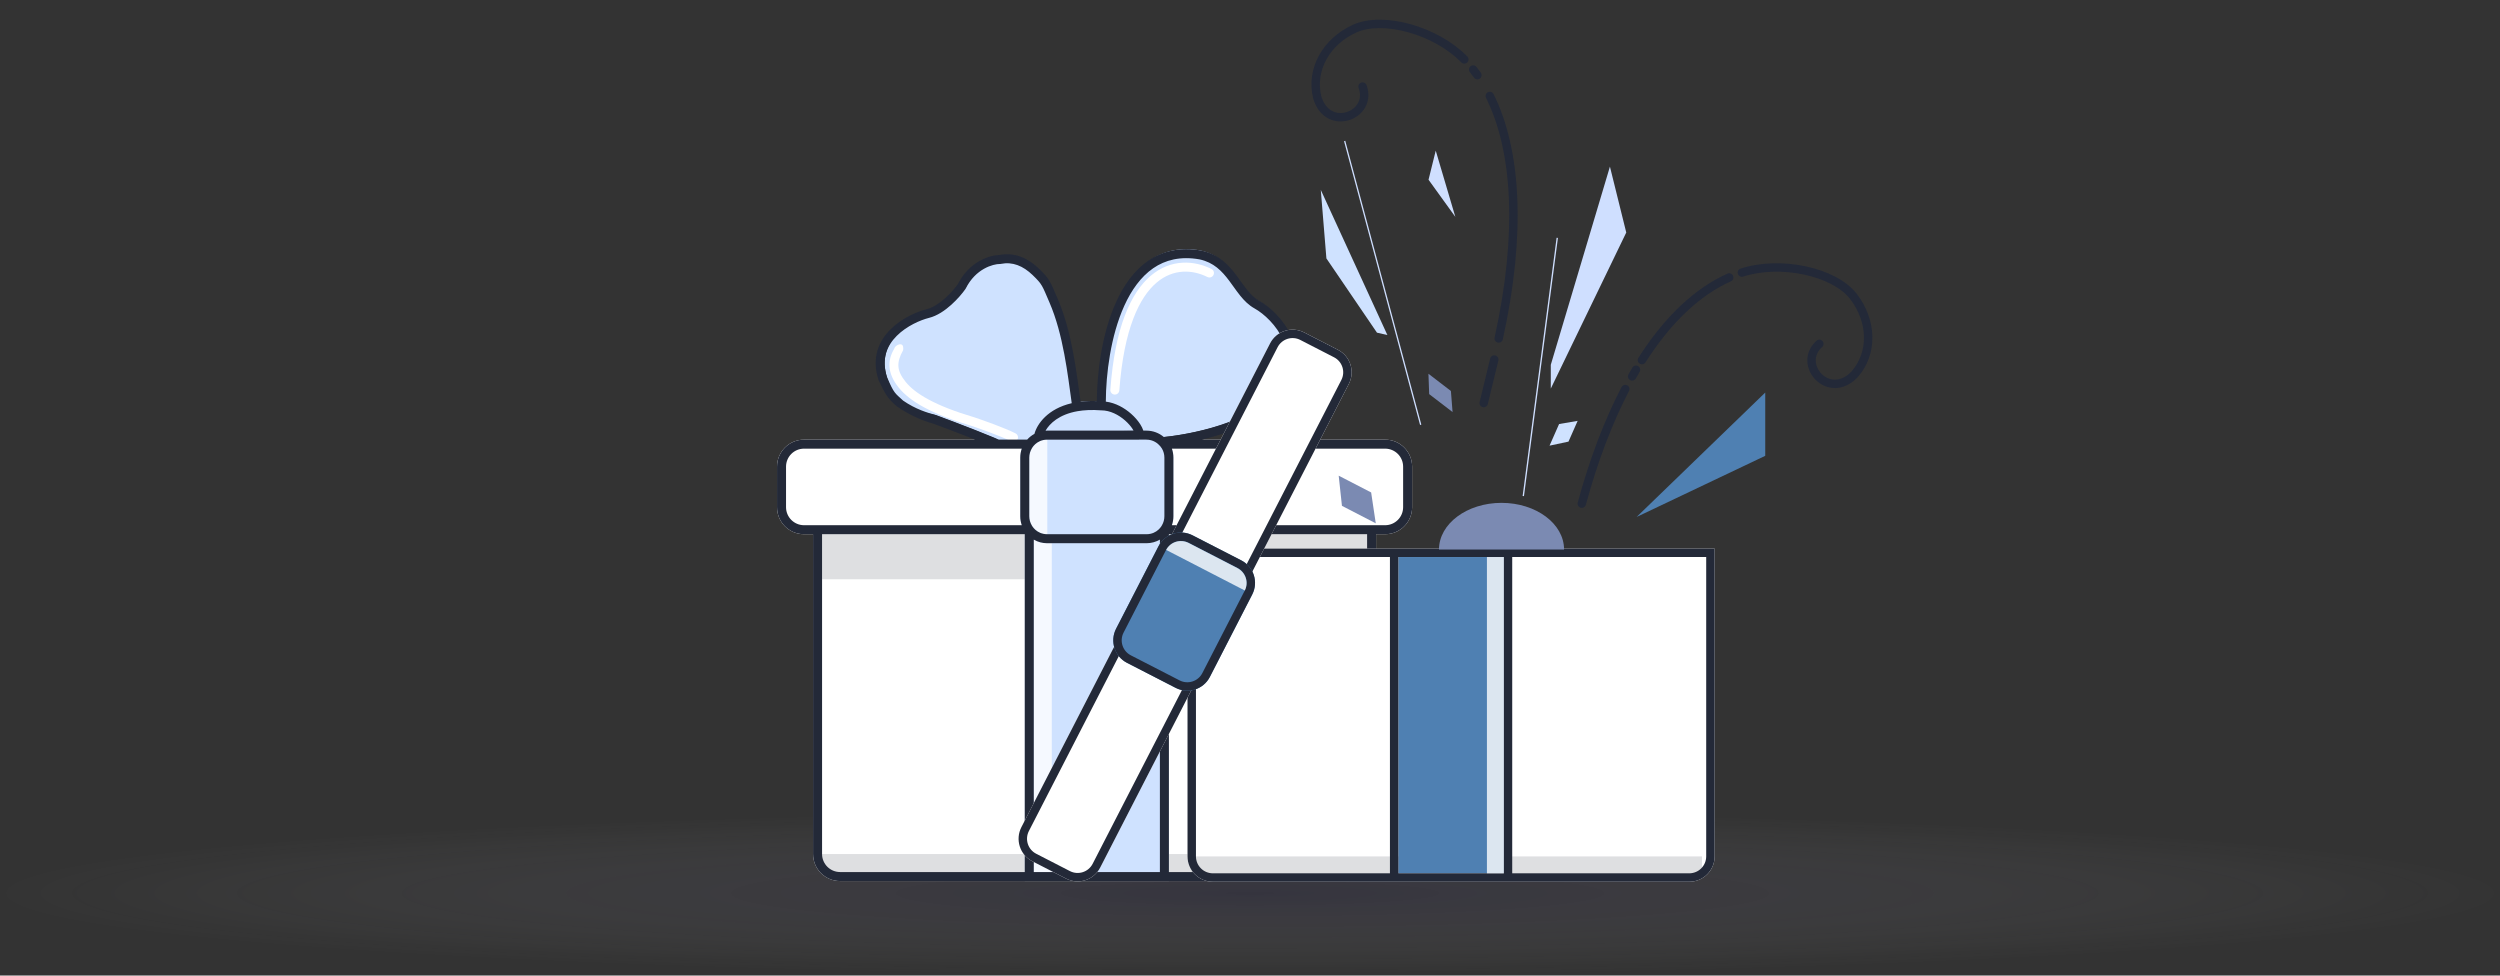 <svg width="592" height="231" viewBox="0 0 592 231" fill="none" xmlns="http://www.w3.org/2000/svg">
<rect x="0" y="0" width="592" height="231" fill="#333333" stroke="none"/>
<ellipse cx="296" cy="211.5" rx="296" ry="19.5" fill="url(#paint0_radial_815_2)"/>
<path fill-rule="evenodd" clip-rule="evenodd" d="M190.4 104.105C186.865 104.105 184 106.971 184 110.505V120.105C184 123.639 186.865 126.504 190.4 126.504H192.533V202.233C192.533 205.768 195.398 208.633 198.933 208.633H319.459C322.994 208.633 325.859 205.768 325.859 202.233V126.504H327.992C331.527 126.504 334.392 123.639 334.392 120.105V110.505C334.392 106.971 331.527 104.105 327.992 104.105H190.4Z" fill="white"/>
<path opacity="0.15" d="M323.726 126.504L323.726 137.17L194.666 137.17L194.666 126.504L323.726 126.504Z" fill="#232938"/>
<path opacity="0.15" d="M323.726 202.233L323.726 206.5L194.666 206.5L194.666 202.233L323.726 202.233Z" fill="#232938"/>
<path d="M242.664 124.371H276.796V208.633H242.664V124.371Z" fill="#CFE2FF"/>
<path opacity="0.8" d="M244.796 126.504H249.063V206.5H244.796V126.504Z" fill="white"/>
<path d="M237.864 61.441C250.663 58.881 253.199 81.568 254.977 95.256C256.632 94.967 258.559 94.867 260.796 95.039C260.618 81.707 265.062 55.895 284.261 59.308C291.727 60.908 292.794 68.374 297.594 71.04C302.393 73.707 310.393 82.773 302.927 92.373C296.954 100.052 281.595 103.039 274.662 103.572L269.862 101.972L245.863 102.505C245.33 103.928 242.877 106.345 237.33 104.639C236.05 103.785 226.131 100.017 221.331 98.239C217.243 97.172 212.692 97.386 210.132 89.706C206.932 80.107 216.532 75.307 220.798 74.24C224.211 73.387 227.553 69.618 228.798 67.841C231.357 62.721 235.908 61.441 237.864 61.441Z" fill="#CFE2FF"/>
<path fill-rule="evenodd" clip-rule="evenodd" d="M272.505 65.294C277.307 61.22 282.855 61.678 286.872 63.687C287.399 63.95 287.612 64.591 287.349 65.118C287.085 65.645 286.445 65.858 285.918 65.595C282.468 63.87 277.883 63.529 273.886 66.921C269.814 70.375 266.119 77.883 265.06 92.45C265.017 93.037 264.506 93.479 263.919 93.436C263.331 93.394 262.889 92.883 262.932 92.295C264.006 77.531 267.777 69.306 272.505 65.294ZM213.332 81.536C213.913 81.632 213.948 82.368 213.851 82.948C212.265 85.802 212.287 87.736 214.455 90.423C216.697 93.2 221.364 96.058 230.7 98.816L230.718 98.821L230.735 98.827C232.864 99.537 237.838 101.3 240.474 102.618C241.001 102.881 241.215 103.522 240.951 104.049C240.688 104.576 240.047 104.789 239.52 104.526C237.044 103.288 232.224 101.573 230.078 100.857C220.653 98.07 215.459 95.063 212.795 91.763C210.057 88.37 210.132 85.269 211.747 82.598C211.844 82.017 212.751 81.439 213.332 81.536Z" fill="white"/>
<path d="M241.597 108.372C241.597 104.838 244.462 101.972 247.997 101.972H271.462C274.997 101.972 277.862 104.838 277.862 108.372V122.238C277.862 125.772 274.997 128.637 271.462 128.637H247.997C244.462 128.637 241.597 125.772 241.597 122.238V108.372Z" fill="#CFE2FF"/>
<path opacity="0.8" d="M247.997 104.105V104.105C245.64 104.105 243.73 106.016 243.73 108.372V122.238C243.73 124.594 245.64 126.504 247.997 126.504V126.504V104.105Z" fill="white"/>
<path fill-rule="evenodd" clip-rule="evenodd" d="M236.516 104.105H243.226C243.717 103.558 244.3 103.095 244.951 102.742C245.612 100.343 248.122 96.798 253.786 95.477C252.834 88.727 251.813 79.24 248.508 71.613C246.771 67.604 246.866 67.393 244.546 65.154C242.252 62.938 239.765 61.935 237.006 62.487L236.903 62.508L236.797 62.508C235.177 62.508 231.035 63.617 228.685 68.318L228.65 68.388L228.605 68.452C227.94 69.403 226.74 70.852 225.256 72.181C223.789 73.497 221.945 74.786 219.99 75.275C217.987 75.776 214.712 77.168 212.353 79.528C210.05 81.831 208.628 85.022 210.077 89.369C211.732 93.268 211.964 93.094 213.865 94.868C216.789 96.897 219.667 97.769 221.6 98.273L221.652 98.287L221.702 98.305C224.106 99.196 227.792 100.585 231.04 101.859C232.664 102.496 234.183 103.106 235.381 103.613C235.787 103.785 236.171 103.95 236.516 104.105ZM230.923 104.105C230.705 104.019 230.484 103.932 230.261 103.845C227.052 102.586 223.406 101.212 221.01 100.324C218.853 99.754 215.538 98.428 212.417 96.262C210.132 94.335 209.599 93.268 208.053 90.043C206.303 84.791 208.081 80.783 210.844 78.019C213.551 75.312 217.21 73.771 219.473 73.206C220.931 72.841 222.464 71.819 223.832 70.593C225.152 69.41 226.224 68.121 226.814 67.291C229.547 61.897 234.364 60.42 236.689 60.375C240.287 59.693 243.417 61.097 246.028 63.619C248.64 66.141 248.68 66.645 250.465 70.765C253.861 78.6 254.916 88.251 255.889 95.112C257.058 94.974 258.334 94.922 259.725 94.975C259.765 88.277 260.91 78.974 264.291 71.52C266.083 67.569 268.537 64.06 271.864 61.765C275.222 59.448 279.387 58.425 284.448 59.324L284.466 59.328L284.485 59.331C288.597 60.213 290.928 62.731 292.781 65.201C293.162 65.709 293.508 66.193 293.842 66.66C294.35 67.371 294.83 68.044 295.364 68.702C296.216 69.753 297.081 70.602 298.112 71.175C300.686 72.605 304.064 75.702 305.837 79.745C307.644 83.866 307.766 88.955 303.769 94.094C300.58 98.194 294.991 100.942 289.484 102.733C287.839 103.268 286.184 103.723 284.577 104.105H327.992C331.527 104.105 334.392 106.971 334.392 110.505V120.105C334.392 123.639 331.527 126.504 327.992 126.504H325.859V202.233C325.859 205.768 322.994 208.633 319.459 208.633H198.933C195.398 208.633 192.533 205.768 192.533 202.233C192.533 176.99 192.533 151.747 192.533 126.504H190.4C186.865 126.504 184 123.639 184 120.105V119.038V116.905V110.505C184 106.971 186.865 104.105 190.4 104.105H230.923ZM186.133 116.905V110.505C186.133 108.149 188.043 106.239 190.4 106.239L236.264 106.239H237.33H239.464L241.961 106.239C241.725 106.906 241.597 107.624 241.597 108.372V122.238C241.597 122.986 241.725 123.704 241.961 124.371L192.533 124.371L190.4 124.371C188.043 124.371 186.133 122.461 186.133 120.105V116.905ZM194.666 126.504H242.663V206.5H198.933C196.576 206.5 194.666 204.59 194.666 202.233C194.666 176.99 194.666 151.747 194.666 126.504ZM274.662 127.781V206.5H244.797V127.781C245.738 128.326 246.831 128.637 247.996 128.637H271.462C272.628 128.637 273.72 128.326 274.662 127.781ZM276.795 206.5V126.504H323.726V202.233C323.726 204.59 321.816 206.5 319.459 206.5H276.795ZM325.859 124.371L327.992 124.371C330.348 124.371 332.259 122.461 332.259 120.105V110.505C332.259 108.149 330.348 106.239 327.992 106.239H277.497C277.733 106.906 277.862 107.624 277.862 108.372V122.238C277.862 122.986 277.733 123.704 277.497 124.371L325.859 124.371ZM247.94 104.106C245.315 104.136 244.301 106.239 244.301 106.239C243.938 106.866 243.73 107.595 243.73 108.372V122.238C243.73 123.015 243.938 123.743 244.301 124.371C244.301 124.371 245.33 126.504 247.996 126.504H259.729H271.462C274.128 126.504 275.158 124.371 275.158 124.371C275.521 123.743 275.728 123.015 275.728 122.238V108.372C275.728 107.595 275.521 106.866 275.158 106.239C275.075 106.095 274.948 105.906 274.777 105.699L274.743 105.702L274.741 105.657C274.154 104.966 273.075 104.105 271.462 104.105H269.71L269.7 104.109L247.94 104.106ZM275.594 103.485C279.008 103.143 283.968 102.284 288.824 100.704C294.224 98.949 299.3 96.364 302.085 92.784C305.554 88.324 305.409 84.08 303.883 80.602C302.323 77.045 299.302 74.276 297.076 73.039C295.706 72.279 294.639 71.195 293.707 70.046C293.146 69.353 292.586 68.572 292.04 67.81C291.712 67.352 291.389 66.901 291.074 66.481C289.33 64.155 287.399 62.143 284.056 61.421C279.526 60.62 275.942 61.543 273.076 63.52C270.176 65.521 267.93 68.659 266.234 72.401C263 79.532 261.884 88.577 261.858 95.106C264.183 95.398 266.281 96.606 267.833 97.972C268.734 98.764 269.486 99.64 270.021 100.485C270.322 100.959 270.581 101.466 270.744 101.972H271.462C273.037 101.972 274.479 102.541 275.594 103.485ZM268.423 101.972C268.364 101.863 268.296 101.748 268.219 101.626C267.804 100.971 267.19 100.247 266.424 99.573C264.876 98.211 262.85 97.172 260.796 97.172H260.755L260.714 97.169C258.555 97.003 256.718 97.101 255.16 97.373C250.793 98.137 248.573 100.276 247.581 101.986C247.718 101.977 247.857 101.972 247.996 101.972H268.423Z" fill="#232938"/>
<path d="M406.025 129.906H281.205V202.801C281.205 206.11 283.887 208.792 287.196 208.792H400.034C403.342 208.792 406.025 206.11 406.025 202.801V129.906Z" fill="white"/>
<path opacity="0.15" d="M282.203 202.801L282.203 206.795L403.029 206.795L403.029 202.801L282.203 202.801Z" fill="#232938"/>
<path d="M356.097 131.903H331.133V206.795H356.097V131.903Z" fill="#4f80b2"/>
<path fill-rule="evenodd" clip-rule="evenodd" d="M329.136 131.903H283.202V202.801C283.202 205.007 284.99 206.795 287.196 206.795H329.136V131.903ZM331.133 131.903H356.097V206.795H331.133V131.903ZM358.094 206.795V131.903H404.028V202.801C404.028 205.007 402.239 206.795 400.034 206.795H358.094ZM358.094 129.906H329.136H281.205V202.801C281.205 206.11 283.887 208.792 287.196 208.792H329.136H358.094H400.034C403.342 208.792 406.025 206.11 406.025 202.801V129.906H358.094Z" fill="#232938"/>
<path opacity="0.8" d="M356.097 131.903H352.103V206.795H356.097V131.903Z" fill="white"/>
<path d="M308.825 78.723C305.882 77.21 302.27 78.369 300.757 81.312L241.864 195.876C240.351 198.818 241.511 202.43 244.453 203.943L252.446 208.052C255.389 209.565 259.001 208.406 260.514 205.463L319.407 90.899C320.92 87.956 319.76 84.344 316.817 82.831L308.825 78.723Z" fill="white"/>
<path fill-rule="evenodd" clip-rule="evenodd" d="M243.64 196.789L302.533 82.225C303.542 80.263 305.95 79.49 307.912 80.499L315.904 84.608C317.866 85.616 318.639 88.024 317.631 89.986L258.738 204.55C257.729 206.512 255.321 207.284 253.359 206.276L245.367 202.167C243.405 201.159 242.632 198.75 243.64 196.789ZM300.757 81.312C302.27 78.369 305.882 77.21 308.825 78.723L316.817 82.831C319.76 84.344 320.92 87.956 319.407 90.899L260.514 205.463C259.001 208.406 255.389 209.565 252.446 208.052L244.453 203.943C241.511 202.43 240.351 198.818 241.864 195.875L300.757 81.312Z" fill="#232938"/>
<path d="M282.396 126.765C279.453 125.252 275.841 126.411 274.328 129.354L264.284 148.892C262.772 151.835 263.931 155.447 266.874 156.96L278.419 162.895C281.362 164.408 284.974 163.248 286.487 160.306L296.53 140.768C298.043 137.825 296.884 134.213 293.941 132.7L282.396 126.765Z" fill="#4f80b2"/>
<path fill-rule="evenodd" clip-rule="evenodd" d="M266.061 149.805L276.104 130.267C277.113 128.305 279.521 127.533 281.483 128.541L293.028 134.476C294.99 135.485 295.763 137.893 294.754 139.855L284.711 159.393C283.702 161.354 281.294 162.127 279.332 161.119L267.787 155.184C265.825 154.175 265.052 151.767 266.061 149.805ZM274.328 129.354C275.841 126.411 279.453 125.252 282.396 126.765L293.941 132.7C296.884 134.213 298.043 137.825 296.53 140.768L286.487 160.306C284.974 163.248 281.362 164.408 278.419 162.895L266.874 156.96C263.931 155.447 262.772 151.835 264.284 148.892L274.328 129.354Z" fill="#232938"/>
<path opacity="0.8" d="M276.152 130.224V130.224C277.141 128.307 279.531 127.572 281.489 128.582L293.01 134.528C294.968 135.538 295.753 137.912 294.764 139.829V139.829L276.152 130.224Z" fill="white"/>
<path d="M418.008 107.937V92.959L387.552 122.417L418.008 107.937Z" fill="#4f80b2"/>
<path d="M385.098 55.061L367.227 92.018L367.227 86.386L381.23 39.455L385.098 55.061Z" fill="#cfdfff"/>
<path d="M344.624 51.355L339.982 35.673L338.276 42.558L344.624 51.355Z" fill="#cfdfff"/>
<path d="M314.09 61.191L326.065 78.777L328.532 79.336L312.761 44.966L314.09 61.191Z" fill="#CFE2FF"/>
<path d="M325.781 123.924L324.688 116.614L317.001 112.64L317.773 119.784L325.781 123.924Z" fill="#7b8ab2"/>
<path d="M366.932 105.531L371.419 104.575L373.588 99.659L369.191 100.411L366.932 105.531Z" fill="#CFE2FF"/>
<path d="M343.968 97.576L343.574 92.585L338.255 88.503L338.428 93.325L343.968 97.576Z" fill="#7b8ab2"/>
<path fill-rule="evenodd" clip-rule="evenodd" d="M427.59 63.065C422.566 61.995 416.925 62.051 412.161 63.601C411.637 63.772 411.35 64.335 411.521 64.859C411.691 65.384 412.255 65.671 412.779 65.5C417.148 64.078 422.425 64.007 427.174 65.018C431.95 66.035 436 68.103 438.073 70.77C442.382 76.315 442.485 83.395 438.401 88.008C437.038 89.406 435.671 89.901 434.497 89.897C433.303 89.893 432.193 89.374 431.361 88.541C430.527 87.705 430.013 86.593 429.974 85.468C429.936 84.369 430.348 83.194 431.487 82.169C431.896 81.8 431.929 81.168 431.56 80.758C431.191 80.349 430.56 80.316 430.15 80.685C428.584 82.096 427.919 83.834 427.978 85.537C428.036 87.215 428.792 88.794 429.948 89.952C431.107 91.113 432.708 91.888 434.491 91.894C436.29 91.9 438.162 91.122 439.85 89.383L439.865 89.368L439.88 89.351C444.73 83.892 444.444 75.713 439.649 69.544C437.167 66.35 432.588 64.129 427.59 63.065ZM410.384 65.299C410.159 64.795 409.569 64.569 409.065 64.794C401.374 68.225 394.193 74.965 387.972 84.729C387.675 85.195 387.812 85.812 388.277 86.108C388.742 86.404 389.36 86.268 389.656 85.802C395.739 76.255 402.65 69.842 409.879 66.618C410.383 66.393 410.609 65.802 410.384 65.299ZM387.916 86.696C387.442 86.415 386.829 86.571 386.548 87.045C386.237 87.569 385.929 88.101 385.623 88.64C385.351 89.12 385.52 89.73 386 90.001C386.48 90.273 387.089 90.104 387.361 89.625C387.66 89.097 387.961 88.576 388.265 88.065C388.547 87.59 388.39 86.978 387.916 86.696ZM385.327 91.242C384.838 90.987 384.235 91.177 383.98 91.666C379.978 99.353 376.468 108.49 373.603 119.013C373.458 119.545 373.772 120.094 374.304 120.239C374.836 120.384 375.385 120.07 375.53 119.538C378.364 109.127 381.826 100.128 385.751 92.588C386.006 92.099 385.816 91.496 385.327 91.242Z" fill="#232938"/>
<path fill-rule="evenodd" clip-rule="evenodd" d="M334.051 5.736C338.997 7.123 343.966 9.793 347.465 13.378C347.85 13.773 347.842 14.405 347.447 14.79C347.052 15.176 346.42 15.168 346.035 14.773C342.827 11.485 338.187 8.97 333.512 7.659C328.81 6.341 324.263 6.291 321.189 7.689C314.796 10.597 311.416 16.82 312.889 22.802C313.447 24.673 314.427 25.746 315.469 26.288C316.528 26.84 317.753 26.895 318.876 26.544C320.003 26.192 320.975 25.446 321.532 24.468C322.076 23.512 322.257 22.28 321.725 20.843C321.534 20.326 321.798 19.751 322.315 19.56C322.833 19.369 323.407 19.633 323.598 20.15C324.33 22.127 324.111 23.975 323.268 25.456C322.437 26.915 321.033 27.962 319.472 28.45C317.906 28.94 316.128 28.883 314.547 28.06C312.951 27.229 311.655 25.671 310.968 23.347L310.962 23.326L310.956 23.304C309.197 16.217 313.25 9.107 320.362 5.871C324.044 4.196 329.131 4.357 334.051 5.736ZM348.229 15.683C348.662 15.341 349.29 15.415 349.632 15.847C349.984 16.293 350.327 16.75 350.661 17.22C350.98 17.669 350.875 18.293 350.426 18.612C349.976 18.932 349.353 18.827 349.033 18.377C348.719 17.935 348.396 17.504 348.065 17.086C347.723 16.654 347.797 16.026 348.229 15.683ZM352.338 21.832C352.832 21.586 353.431 21.787 353.677 22.281C360.227 35.456 361.381 55.392 355.867 80.361C355.748 80.899 355.215 81.239 354.676 81.12C354.138 81.001 353.798 80.469 353.917 79.93C359.386 55.164 358.147 35.759 351.888 23.17C351.643 22.677 351.844 22.077 352.338 21.832ZM354.076 84.165C354.612 84.295 354.942 84.835 354.812 85.371L352.315 95.675C352.186 96.211 351.646 96.54 351.11 96.41C350.574 96.28 350.245 95.74 350.374 95.204L352.871 84.901C353.001 84.365 353.54 84.035 354.076 84.165Z" fill="#232938"/>
<path fill-rule="evenodd" clip-rule="evenodd" d="M360.875 117.489L368.92 56.341L368.601 56.299L360.556 117.447L360.875 117.489Z" fill="#cfdfff"/>
<path fill-rule="evenodd" clip-rule="evenodd" d="M336.274 100.642L318.266 33.435L318.563 33.342L336.571 100.549L336.274 100.642Z" fill="#cfdfff"/>
<path fill-rule="evenodd" clip-rule="evenodd" d="M340.752 130.127C340.752 124.024 347.382 119.077 355.561 119.077C363.74 119.077 370.37 124.024 370.37 130.127L340.752 130.127Z" fill="#7b8ab2"/>
<defs>
<radialGradient id="paint0_radial_815_2" cx="0" cy="0" r="1" gradientUnits="userSpaceOnUse" gradientTransform="translate(296 211.5) rotate(90) scale(19.5 296)">
<stop stop-color="#403A80" stop-opacity="0.15"/>
<stop offset="1" stop-color="white" stop-opacity="0"/>
</radialGradient>
</defs>
</svg>
